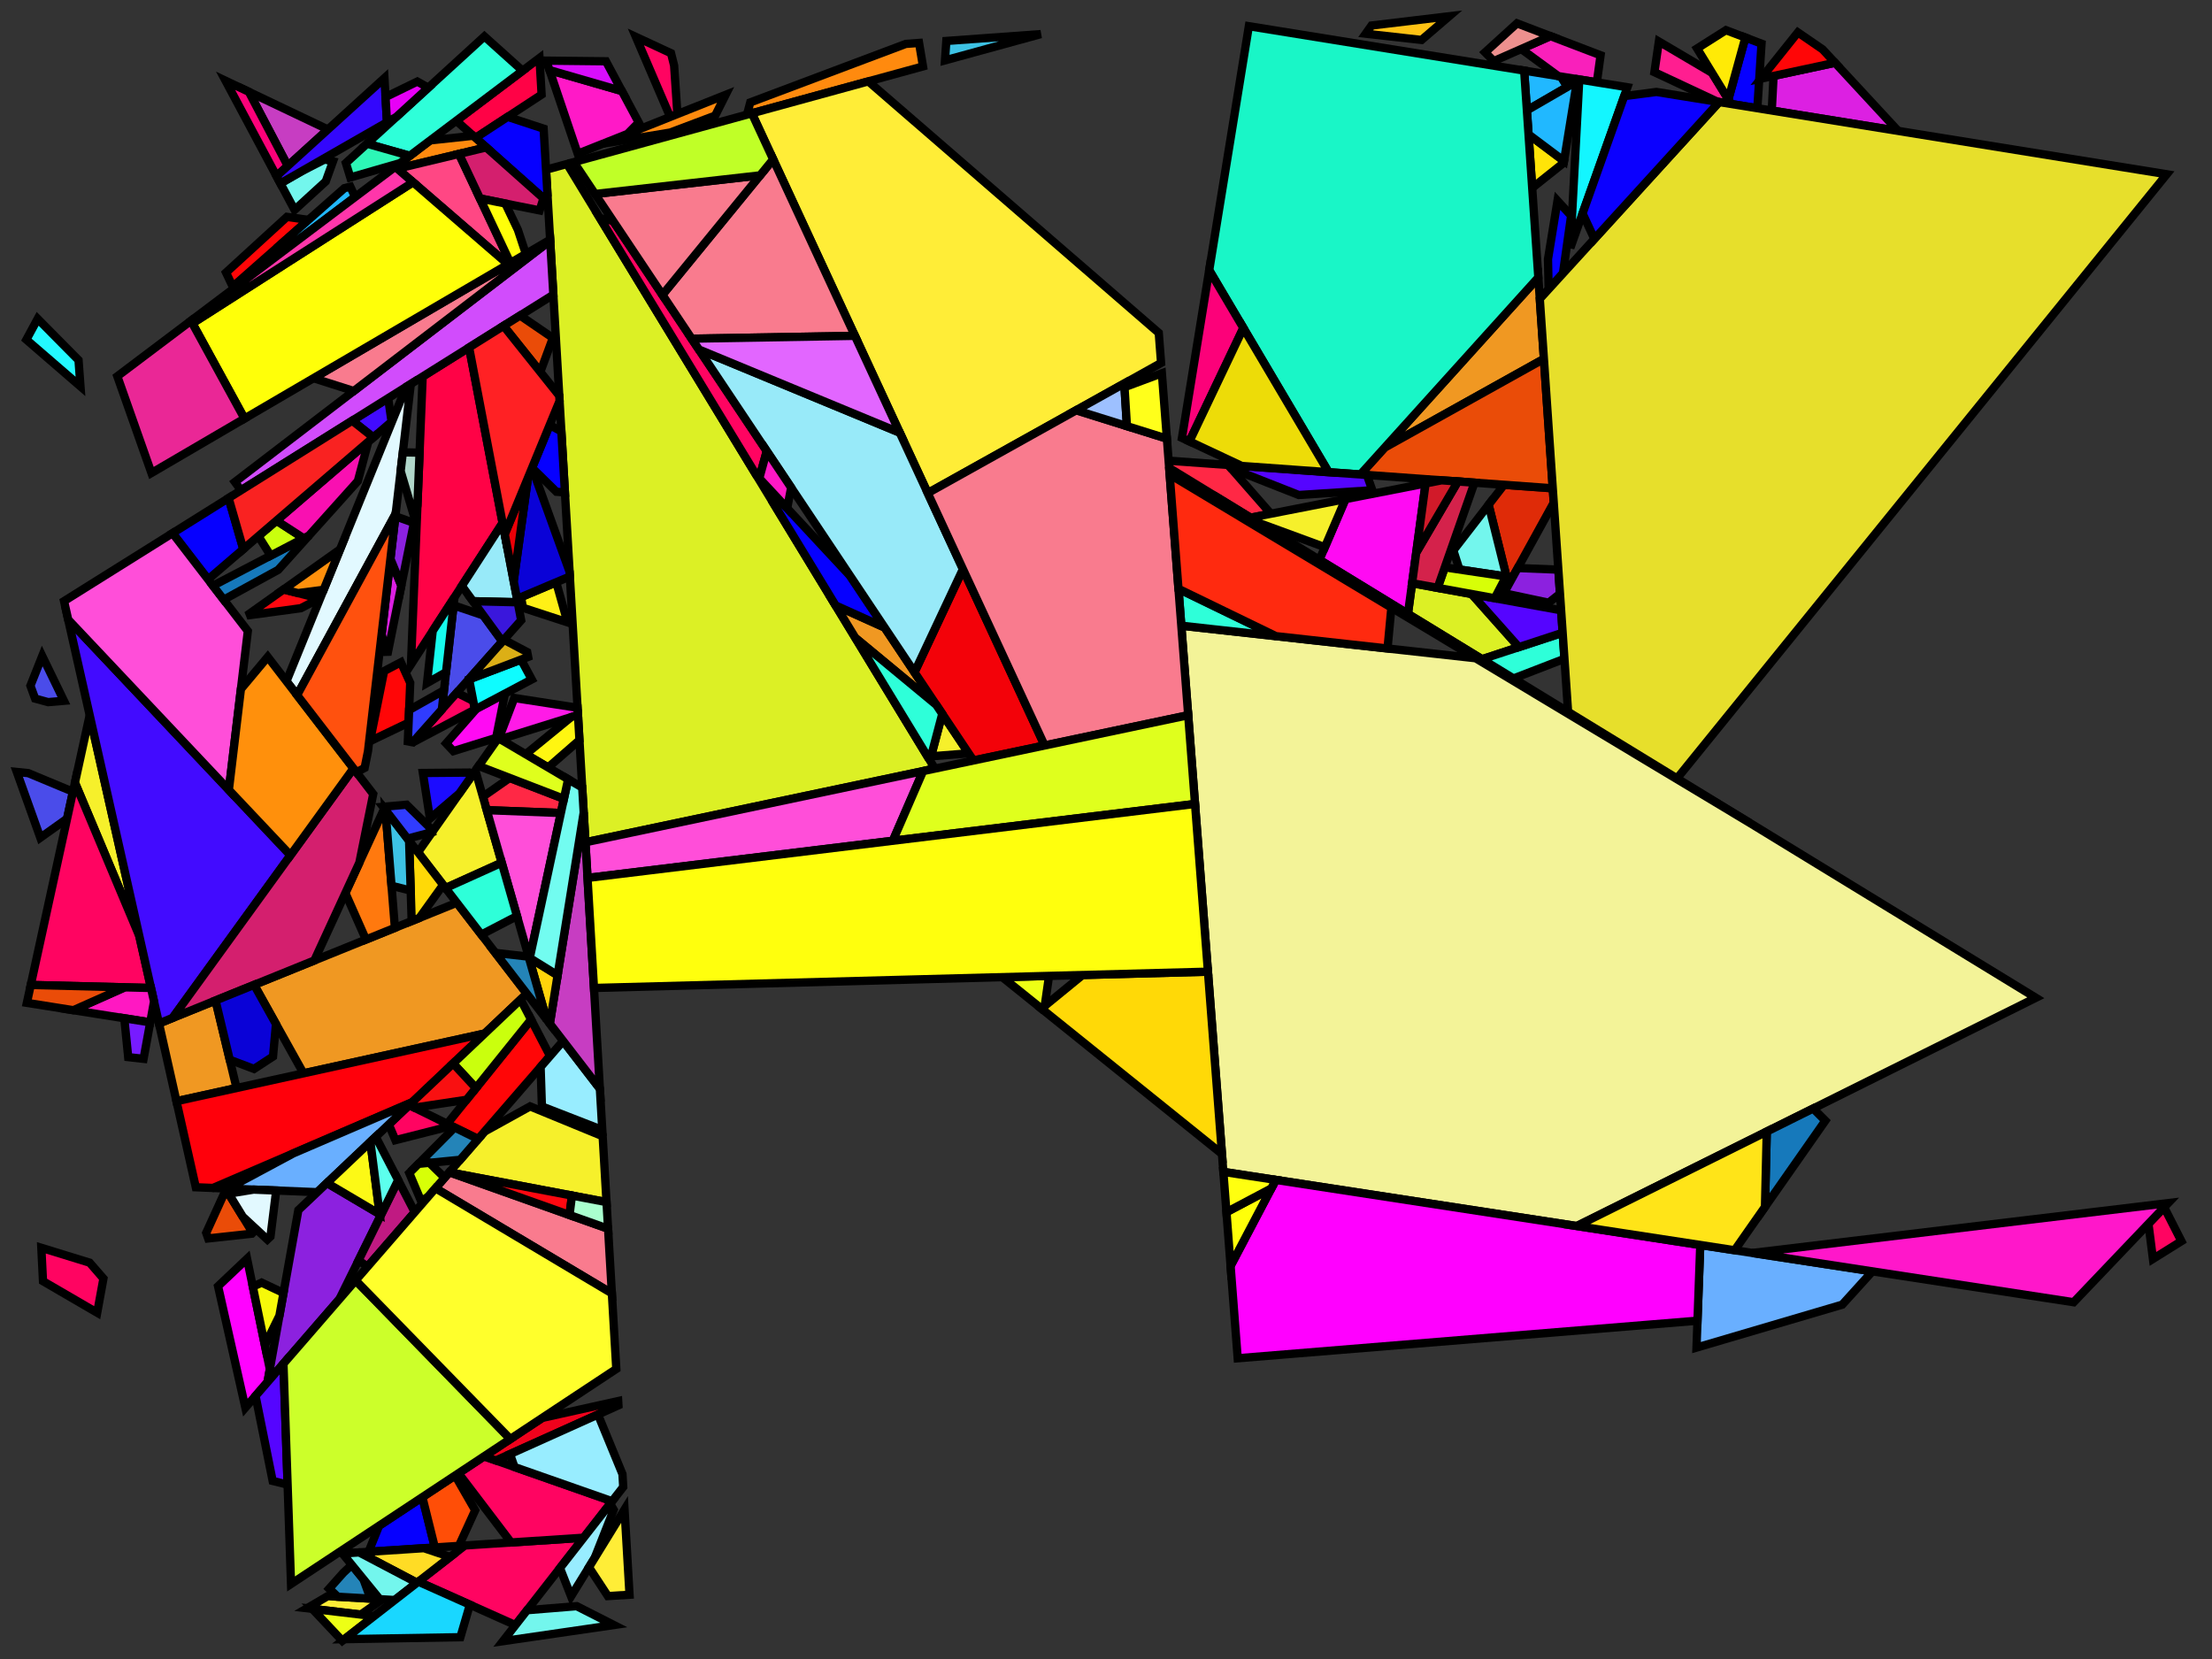 <?xml version="1.0" encoding="iso-8859-1" standalone="no"?>
<!DOCTYPE svg PUBLIC "-//W3C//DTD SVG 1.0//EN" "http://www.w3.org/TR/2001/REC-SVG-20010904/DTD/svg10.dtd">
<svg xmlns="http://www.w3.org/2000/svg" width="800" height="600">
<rect width="100%" height="100%" fill="#333333" stroke="none"/>
<path style="fill:rgb(0, 0, 0);fill-opacity:0.0;fill-rule:evenodd;stroke:rgb(0, 0, 0);stroke-width:0.0;" d="M 0, 600 L 800, 600 L 800, 0 L 0, 0 z "/>
<path style="fill:rgb(220, 240, 37);fill-opacity:1.0;fill-rule:evenodd;stroke:rgb(0, 0, 0);stroke-width:3.0;" d="M 532.246, 214.842 L 549.317, 234.037 L 536.001, 238.414 L 509.198, 222.028 L 510.701, 210.924 z "/>
<path style="fill:rgb(220, 240, 37);fill-opacity:1.0;fill-rule:evenodd;stroke:rgb(0, 0, 0);stroke-width:3.0;" d="M 338.113, 277.979 L 211.73, 304.619 L 197.475, 61.379 L 205.079, 59.295 z "/>
<path style="fill:rgb(255, 40, 69);fill-opacity:1.0;fill-rule:evenodd;stroke:rgb(0, 0, 0);stroke-width:3.0;" d="M 203.949, 288.904 L 202.846, 294.039 L 176.032, 293.003 L 174.638, 288.128 L 184.331, 281.351 z "/>
<path style="fill:rgb(255, 40, 69);fill-opacity:1.0;fill-rule:evenodd;stroke:rgb(0, 0, 0);stroke-width:3.0;" d="M 444.173, 168.166 L 459.61, 185.797 L 452.281, 187.232 L 422.842, 169.234 L 422.641, 166.619 z "/>
<path style="fill:rgb(240, 152, 34);fill-opacity:1.0;fill-rule:evenodd;stroke:rgb(0, 0, 0);stroke-width:3.0;" d="M 85.54, 393.5 L 63.82, 398.272 L 57.493, 370.13 L 77.952, 361.841 z "/>
<path style="fill:rgb(240, 152, 34);fill-opacity:1.0;fill-rule:evenodd;stroke:rgb(0, 0, 0);stroke-width:3.0;" d="M 319.939, 226.962 L 338.619, 254.932 L 309.354, 230.704 L 302.218, 218.975 z "/>
<path style="fill:rgb(240, 152, 34);fill-opacity:1.0;fill-rule:evenodd;stroke:rgb(0, 0, 0);stroke-width:3.0;" d="M 558.375, 129.792 L 500.764, 161.904 L 556.359, 100.349 z "/>
<path style="fill:rgb(240, 152, 34);fill-opacity:1.0;fill-rule:evenodd;stroke:rgb(0, 0, 0);stroke-width:3.0;" d="M 190.514, 359.373 L 175.314, 373.776 L 109.756, 388.18 L 91.912, 356.185 L 165.217, 326.487 z "/>
<path style="fill:rgb(255, 10, 243);fill-opacity:1.0;fill-rule:evenodd;stroke:rgb(0, 0, 0);stroke-width:3.0;" d="M 182.417, 251.885 L 179.431, 266.847 L 163.98, 271.654 L 161.352, 268.857 L 172.318, 256.314 L 181.077, 251.678 z "/>
<path style="fill:rgb(255, 10, 243);fill-opacity:1.0;fill-rule:evenodd;stroke:rgb(0, 0, 0);stroke-width:3.0;" d="M 509.198, 222.028 L 477.199, 202.465 L 486.609, 180.514 L 515.586, 174.844 z "/>
<path style="fill:rgb(255, 26, 231);fill-opacity:1.0;fill-rule:evenodd;stroke:rgb(0, 0, 0);stroke-width:3.0;" d="M 208.88, 255.973 L 209.032, 258.58 L 180.239, 267.579 L 186.008, 252.439 z "/>
<path style="fill:rgb(74, 76, 234);fill-opacity:1.0;fill-rule:evenodd;stroke:rgb(0, 0, 0);stroke-width:3.0;" d="M 174.814, 222.575 L 181.682, 231.989 L 159.8, 256.613 L 164.035, 218.932 z "/>
<path style="fill:rgb(74, 76, 234);fill-opacity:1.0;fill-rule:evenodd;stroke:rgb(0, 0, 0);stroke-width:3.0;" d="M 23.119, 253.45 L 17.402, 253.938 L 12.698, 252.65 L 11.006, 248.004 L 15.275, 237.257 z "/>
<path style="fill:rgb(74, 76, 234);fill-opacity:1.0;fill-rule:evenodd;stroke:rgb(0, 0, 0);stroke-width:3.0;" d="M 10.232, 279.614 L 26.39, 286.34 L 24.264, 296.074 L 14.587, 302.962 L 6.078, 279.188 z "/>
<path style="fill:rgb(74, 76, 234);fill-opacity:1.0;fill-rule:evenodd;stroke:rgb(0, 0, 0);stroke-width:3.0;" d="M 439.305, 179.299 L 632.907, 297.658 L 431.807, 176.875 z "/>
<path style="fill:rgb(255, 2, 70);fill-opacity:1.0;fill-rule:evenodd;stroke:rgb(0, 0, 0);stroke-width:3.0;" d="M 195.883, 34.202 L 171.979, 49.87 L 165.01, 43.671 L 195.108, 20.98 z "/>
<path style="fill:rgb(255, 2, 70);fill-opacity:1.0;fill-rule:evenodd;stroke:rgb(0, 0, 0);stroke-width:3.0;" d="M 181.771, 189.144 L 148.629, 240.328 L 152.862, 136.183 L 169.662, 125.662 z "/>
<path style="fill:rgb(255, 246, 17);fill-opacity:1.0;fill-rule:evenodd;stroke:rgb(0, 0, 0);stroke-width:3.0;" d="M 209.566, 267.684 L 198.24, 277.557 L 190.126, 272.776 L 206.554, 259.354 L 209.032, 258.58 z "/>
<path style="fill:rgb(255, 2, 255);fill-opacity:1.0;fill-rule:evenodd;stroke:rgb(0, 0, 0);stroke-width:3.0;" d="M 97.587, 495.187 L 96.752, 499.842 L 88.735, 509.094 L 78.862, 465.177 L 89.353, 455.235 z "/>
<path style="fill:rgb(246, 240, 43);fill-opacity:1.0;fill-rule:evenodd;stroke:rgb(0, 0, 0);stroke-width:3.0;" d="M 217.96, 410.925 L 219.357, 434.759 L 162.484, 423.99 L 175.261, 409.246 L 191.714, 400.141 z "/>
<path style="fill:rgb(246, 240, 43);fill-opacity:1.0;fill-rule:evenodd;stroke:rgb(0, 0, 0);stroke-width:3.0;" d="M 181.464, 312.005 L 161.137, 321.184 L 151.181, 308.24 L 171.941, 278.694 z "/>
<path style="fill:rgb(246, 240, 43);fill-opacity:1.0;fill-rule:evenodd;stroke:rgb(0, 0, 0);stroke-width:3.0;" d="M 50.395, 338.556 L 27.106, 283.06 L 32.434, 258.663 z "/>
<path style="fill:rgb(246, 240, 43);fill-opacity:1.0;fill-rule:evenodd;stroke:rgb(0, 0, 0);stroke-width:3.0;" d="M 350.325, 272.46 L 336.729, 273.535 L 340.785, 258.175 z "/>
<path style="fill:rgb(246, 240, 43);fill-opacity:1.0;fill-rule:evenodd;stroke:rgb(0, 0, 0);stroke-width:3.0;" d="M 479.154, 197.903 L 455.543, 189.226 L 452.281, 187.232 L 486.609, 180.514 z "/>
<path style="fill:rgb(255, 0, 11);fill-opacity:1.0;fill-rule:evenodd;stroke:rgb(0, 0, 0);stroke-width:3.0;" d="M 149.085, 398.632 L 77.019, 429.639 L 70.815, 429.387 L 63.82, 398.272 L 175.314, 373.776 z "/>
<path style="fill:rgb(255, 4, 97);fill-opacity:1.0;fill-rule:evenodd;stroke:rgb(0, 0, 0);stroke-width:3.0;" d="M 186.426, 587.74 L 151.306, 572.035 L 168.134, 558.945 L 211.082, 556.133 z "/>
<path style="fill:rgb(255, 4, 97);fill-opacity:1.0;fill-rule:evenodd;stroke:rgb(0, 0, 0);stroke-width:3.0;" d="M 221.371, 542.943 L 211.082, 556.133 L 184.844, 557.851 L 165.82, 532.824 L 175.075, 526.706 z "/>
<path style="fill:rgb(255, 4, 97);fill-opacity:1.0;fill-rule:evenodd;stroke:rgb(0, 0, 0);stroke-width:3.0;" d="M 32.427, 456.666 L 37.41, 462.397 L 35.151, 474.762 L 15.551, 463.358 L 14.946, 451.284 z "/>
<path style="fill:rgb(255, 4, 97);fill-opacity:1.0;fill-rule:evenodd;stroke:rgb(0, 0, 0);stroke-width:3.0;" d="M 788.935, 448.884 L 778.641, 455.307 L 777.021, 442.586 L 782.698, 436.631 z "/>
<path style="fill:rgb(255, 4, 97);fill-opacity:1.0;fill-rule:evenodd;stroke:rgb(0, 0, 0);stroke-width:3.0;" d="M 171.16, 253.509 L 171.756, 256.611 L 149.183, 268.559 L 165.216, 250.518 z "/>
<path style="fill:rgb(255, 4, 97);fill-opacity:1.0;fill-rule:evenodd;stroke:rgb(0, 0, 0);stroke-width:3.0;" d="M 221.728, 79.909 L 277.31, 163.134 L 274.605, 172.984 L 273.552, 171.852 L 217.015, 78.915 z "/>
<path style="fill:rgb(255, 4, 97);fill-opacity:1.0;fill-rule:evenodd;stroke:rgb(0, 0, 0);stroke-width:3.0;" d="M 50.395, 338.556 L 54.613, 357.32 L 11.128, 356.229 L 27.106, 283.06 z "/>
<path style="fill:rgb(255, 4, 97);fill-opacity:1.0;fill-rule:evenodd;stroke:rgb(0, 0, 0);stroke-width:3.0;" d="M 242.686, 19.247 L 243.804, 23.682 L 244.993, 41.247 L 242.383, 42.286 L 229.971, 13.344 z "/>
<path style="fill:rgb(255, 4, 97);fill-opacity:1.0;fill-rule:evenodd;stroke:rgb(0, 0, 0);stroke-width:3.0;" d="M 163.296, 407.212 L 143.003, 412.351 L 140.606, 406.667 L 147.984, 399.675 z "/>
<path style="fill:rgb(243, 243, 152);fill-opacity:1.0;fill-rule:evenodd;stroke:rgb(0, 0, 0);stroke-width:3.0;" d="M 533.681, 238.062 L 632.907, 297.658 L 736.288, 360.86 L 570.272, 443.42 L 442.441, 423.825 L 427.234, 226.288 z "/>
<path style="fill:rgb(240, 2, 28);fill-opacity:1.0;fill-rule:evenodd;stroke:rgb(0, 0, 0);stroke-width:3.0;" d="M 223.664, 508.254 L 179.335, 528.2 L 175.075, 526.706 L 196.096, 512.811 L 223.574, 506.707 z "/>
<path style="fill:rgb(105, 175, 255);fill-opacity:1.0;fill-rule:evenodd;stroke:rgb(0, 0, 0);stroke-width:3.0;" d="M 114.748, 431.17 L 82.378, 429.857 L 106.083, 417.134 L 149.085, 398.632 z "/>
<path style="fill:rgb(105, 175, 255);fill-opacity:1.0;fill-rule:evenodd;stroke:rgb(0, 0, 0);stroke-width:3.0;" d="M 677.173, 459.807 L 666.264, 471.851 L 613.564, 487.376 L 614.92, 450.265 z "/>
<path style="fill:rgb(6, 0, 255);fill-opacity:1.0;fill-rule:evenodd;stroke:rgb(0, 0, 0);stroke-width:3.0;" d="M 568.226, 77.998 L 565.255, 98.897 L 560.084, 104.57 L 559.855, 93.717 L 563.293, 72.63 z "/>
<path style="fill:rgb(6, 0, 255);fill-opacity:1.0;fill-rule:evenodd;stroke:rgb(0, 0, 0);stroke-width:3.0;" d="M 307.484, 208.313 L 319.939, 226.962 L 302.218, 218.975 L 279.291, 181.287 L 278.413, 177.076 z "/>
<path style="fill:rgb(6, 0, 255);fill-opacity:1.0;fill-rule:evenodd;stroke:rgb(0, 0, 0);stroke-width:3.0;" d="M 637.079, 15.796 L 635.562, 39.138 L 626.085, 37.609 L 625.083, 35.974 L 631.233, 13.577 z "/>
<path style="fill:rgb(6, 0, 255);fill-opacity:1.0;fill-rule:evenodd;stroke:rgb(0, 0, 0);stroke-width:3.0;" d="M 157.271, 559.656 L 133.301, 561.226 L 137.11, 551.801 L 152.751, 541.463 z "/>
<path style="fill:rgb(6, 0, 255);fill-opacity:1.0;fill-rule:evenodd;stroke:rgb(0, 0, 0);stroke-width:3.0;" d="M 196.606, 46.536 L 198.015, 70.585 L 197.211, 72.311 L 171.979, 49.87 L 183.592, 42.258 z "/>
<path style="fill:rgb(6, 0, 255);fill-opacity:1.0;fill-rule:evenodd;stroke:rgb(0, 0, 0);stroke-width:3.0;" d="M 87.991, 198.602 L 75.257, 209.542 L 62.401, 192.829 L 82.675, 180.133 z "/>
<path style="fill:rgb(6, 0, 255);fill-opacity:1.0;fill-rule:evenodd;stroke:rgb(0, 0, 0);stroke-width:3.0;" d="M 203.023, 156.035 L 204.315, 178.081 L 201.231, 177.85 L 192.42, 169.214 L 198.81, 153.697 z "/>
<path style="fill:rgb(66, 11, 255);fill-opacity:1.0;fill-rule:evenodd;stroke:rgb(0, 0, 0);stroke-width:3.0;" d="M 141.617, 152.527 L 135.021, 158.195 L 127.383, 152.137 L 140.386, 143.995 z "/>
<path style="fill:rgb(66, 11, 255);fill-opacity:1.0;fill-rule:evenodd;stroke:rgb(0, 0, 0);stroke-width:3.0;" d="M 105.06, 309.31 L 62.438, 368.126 L 57.493, 370.13 L 24.663, 224.098 z "/>
<path style="fill:rgb(255, 228, 8);fill-opacity:1.0;fill-rule:evenodd;stroke:rgb(0, 0, 0);stroke-width:3.0;" d="M 565.641, 58.231 L 565.534, 58.883 L 554.141, 67.964 L 552.816, 48.615 z "/>
<path style="fill:rgb(220, 32, 226);fill-opacity:1.0;fill-rule:evenodd;stroke:rgb(0, 0, 0);stroke-width:3.0;" d="M 145.144, 211.778 L 140.092, 236.88 L 138.024, 229.36 L 141.203, 202.102 z "/>
<path style="fill:rgb(220, 32, 226);fill-opacity:1.0;fill-rule:evenodd;stroke:rgb(0, 0, 0);stroke-width:3.0;" d="M 686.478, 47.352 L 640.786, 39.981 L 641.437, 27.458 L 663.661, 22.698 z "/>
<path style="fill:rgb(255, 194, 20);fill-opacity:1.0;fill-rule:evenodd;stroke:rgb(0, 0, 0);stroke-width:3.0;" d="M 514.114, 14.453 L 493.923, 12.19 L 496.016, 9.233 L 524.108, 5.876 z "/>
<path style="fill:rgb(255, 6, 7);fill-opacity:1.0;fill-rule:evenodd;stroke:rgb(0, 0, 0);stroke-width:3.0;" d="M 111.539, 79.538 L 84.183, 103.688 L 81.751, 98.571 L 103.789, 78.429 z "/>
<path style="fill:rgb(255, 6, 7);fill-opacity:1.0;fill-rule:evenodd;stroke:rgb(0, 0, 0);stroke-width:3.0;" d="M 148.359, 246.967 L 147.775, 261.356 L 133.818, 268.057 L 138.921, 242.701 L 144.981, 239.52 z "/>
<path style="fill:rgb(255, 6, 7);fill-opacity:1.0;fill-rule:evenodd;stroke:rgb(0, 0, 0);stroke-width:3.0;" d="M 198.933, 381.929 L 172.919, 411.949 L 161.733, 406.443 L 192.075, 368.745 z "/>
<path style="fill:rgb(255, 6, 7);fill-opacity:1.0;fill-rule:evenodd;stroke:rgb(0, 0, 0);stroke-width:3.0;" d="M 659.197, 17.875 L 663.661, 22.698 L 636.849, 28.441 L 650.224, 11.713 z "/>
<path style="fill:rgb(255, 78, 217);fill-opacity:1.0;fill-rule:evenodd;stroke:rgb(0, 0, 0);stroke-width:3.0;" d="M 89.632, 228.229 L 82.773, 285.688 L 24.663, 224.098 L 23.157, 217.403 L 62.401, 192.829 z "/>
<path style="fill:rgb(255, 78, 217);fill-opacity:1.0;fill-rule:evenodd;stroke:rgb(0, 0, 0);stroke-width:3.0;" d="M 322.912, 304.067 L 212.486, 317.517 L 211.73, 304.619 L 333.847, 278.879 z "/>
<path style="fill:rgb(255, 78, 217);fill-opacity:1.0;fill-rule:evenodd;stroke:rgb(0, 0, 0);stroke-width:3.0;" d="M 202.846, 294.039 L 191.473, 347.013 L 176.032, 293.003 z "/>
<path style="fill:rgb(255, 138, 14);fill-opacity:1.0;fill-rule:evenodd;stroke:rgb(0, 0, 0);stroke-width:3.0;" d="M 258.656, 41.813 L 242.389, 47.933 L 218.072, 51.967 L 262.422, 34.307 z "/>
<path style="fill:rgb(255, 138, 14);fill-opacity:1.0;fill-rule:evenodd;stroke:rgb(0, 0, 0);stroke-width:3.0;" d="M 175.846, 53.309 L 143.698, 61.002 L 142.917, 60.327 L 155.589, 50.774 L 171.107, 49.094 z "/>
<path style="fill:rgb(255, 138, 14);fill-opacity:1.0;fill-rule:evenodd;stroke:rgb(0, 0, 0);stroke-width:3.0;" d="M 333.813, 24.012 L 270.165, 41.456 L 271.341, 37.041 L 327.6, 15.877 L 332.391, 15.53 z "/>
<path style="fill:rgb(152, 237, 255);fill-opacity:1.0;fill-rule:evenodd;stroke:rgb(0, 0, 0);stroke-width:3.0;" d="M 216.953, 393.744 L 217.827, 408.655 L 195.989, 400.157 L 195.521, 385.867 L 203.665, 376.469 z "/>
<path style="fill:rgb(152, 237, 255);fill-opacity:1.0;fill-rule:evenodd;stroke:rgb(0, 0, 0);stroke-width:3.0;" d="M 225.122, 533.128 L 225.395, 537.785 L 221.371, 542.943 L 186.066, 530.561 L 184.455, 525.896 L 216.262, 511.584 z "/>
<path style="fill:rgb(152, 237, 255);fill-opacity:1.0;fill-rule:evenodd;stroke:rgb(0, 0, 0);stroke-width:3.0;" d="M 221.953, 546.025 L 215.082, 563.441 L 206.533, 577.329 L 202.524, 567.103 L 220.687, 543.82 z "/>
<path style="fill:rgb(199, 61, 194);fill-opacity:1.0;fill-rule:evenodd;stroke:rgb(0, 0, 0);stroke-width:3.0;" d="M 118.586, 46.821 L 104.076, 60.008 L 90.007, 33.219 z "/>
<path style="fill:rgb(199, 61, 194);fill-opacity:1.0;fill-rule:evenodd;stroke:rgb(0, 0, 0);stroke-width:3.0;" d="M 216.953, 393.744 L 198.855, 370.216 L 211.1, 293.865 z "/>
<path style="fill:rgb(243, 2, 9);fill-opacity:1.0;fill-rule:evenodd;stroke:rgb(0, 0, 0);stroke-width:3.0;" d="M 377.801, 269.614 L 352.05, 275.042 L 330.743, 243.14 L 348.264, 205.834 z "/>
<path style="fill:rgb(209, 76, 252);fill-opacity:1.0;fill-rule:evenodd;stroke:rgb(0, 0, 0);stroke-width:3.0;" d="M 200.125, 106.587 L 87.167, 177.32 L 84.961, 174.314 L 198.979, 87.038 z "/>
<path style="fill:rgb(255, 71, 132);fill-opacity:1.0;fill-rule:evenodd;stroke:rgb(0, 0, 0);stroke-width:3.0;" d="M 184.586, 95.108 L 183.733, 95.607 L 143.698, 61.002 L 165.996, 55.666 z "/>
<path style="fill:rgb(255, 23, 202);fill-opacity:1.0;fill-rule:evenodd;stroke:rgb(0, 0, 0);stroke-width:3.0;" d="M 749.963, 470.965 L 633.766, 453.153 L 784.139, 435.119 z "/>
<path style="fill:rgb(46, 255, 217);fill-opacity:1.0;fill-rule:evenodd;stroke:rgb(0, 0, 0);stroke-width:3.0;" d="M 186.984, 331.313 L 174.083, 338.013 L 161.137, 321.184 L 181.464, 312.005 z "/>
<path style="fill:rgb(46, 255, 217);fill-opacity:1.0;fill-rule:evenodd;stroke:rgb(0, 0, 0);stroke-width:3.0;" d="M 189.002, 25.583 L 148.193, 56.35 L 132.738, 51.97 L 175.193, 13.168 z "/>
<path style="fill:rgb(46, 255, 217);fill-opacity:1.0;fill-rule:evenodd;stroke:rgb(0, 0, 0);stroke-width:3.0;" d="M 461.46, 230.073 L 427.234, 226.288 L 426.209, 212.969 z "/>
<path style="fill:rgb(46, 255, 217);fill-opacity:1.0;fill-rule:evenodd;stroke:rgb(0, 0, 0);stroke-width:3.0;" d="M 338.619, 254.932 L 340.785, 258.175 L 336.729, 273.535 L 335.47, 273.634 L 309.354, 230.704 z "/>
<path style="fill:rgb(46, 255, 217);fill-opacity:1.0;fill-rule:evenodd;stroke:rgb(0, 0, 0);stroke-width:3.0;" d="M 565.804, 238.257 L 547.384, 245.373 L 536.001, 238.414 L 565.158, 228.829 z "/>
<path style="fill:rgb(223, 43, 8);fill-opacity:1.0;fill-rule:evenodd;stroke:rgb(0, 0, 0);stroke-width:3.0;" d="M 561.581, 176.601 L 561.937, 181.795 L 545.574, 211.495 L 538.378, 182.542 L 543.945, 175.334 z "/>
<path style="fill:rgb(255, 237, 55);fill-opacity:1.0;fill-rule:evenodd;stroke:rgb(0, 0, 0);stroke-width:3.0;" d="M 138.317, 578.418 L 130.492, 583.931 L 111.046, 581.645 L 118.491, 577.271 z "/>
<path style="fill:rgb(255, 237, 55);fill-opacity:1.0;fill-rule:evenodd;stroke:rgb(0, 0, 0);stroke-width:3.0;" d="M 419.082, 120.391 L 419.919, 131.266 L 335.527, 178.332 L 271.915, 40.977 L 314.044, 29.43 z "/>
<path style="fill:rgb(255, 237, 55);fill-opacity:1.0;fill-rule:evenodd;stroke:rgb(0, 0, 0);stroke-width:3.0;" d="M 227.679, 576.759 L 219.839, 577.245 L 213.003, 566.819 L 225.871, 545.915 z "/>
<path style="fill:rgb(255, 212, 11);fill-opacity:1.0;fill-rule:evenodd;stroke:rgb(0, 0, 0);stroke-width:3.0;" d="M 201.662, 352.713 L 198.855, 370.216 L 197.664, 368.668 L 191.473, 347.013 L 191.589, 346.475 z "/>
<path style="fill:rgb(114, 252, 240);fill-opacity:1.0;fill-rule:evenodd;stroke:rgb(0, 0, 0);stroke-width:3.0;" d="M 210.57, 284.823 L 211.1, 293.865 L 201.662, 352.713 L 191.589, 346.475 L 205.47, 281.818 z "/>
<path style="fill:rgb(255, 220, 37);fill-opacity:1.0;fill-rule:evenodd;stroke:rgb(0, 0, 0);stroke-width:3.0;" d="M 162.807, 563.089 L 150.801, 572.428 L 129.912, 561.448 L 153.305, 559.916 z "/>
<path style="fill:rgb(22, 121, 187);fill-opacity:1.0;fill-rule:evenodd;stroke:rgb(0, 0, 0);stroke-width:3.0;" d="M 660.157, 405.307 L 638.33, 436.493 L 638.972, 409.255 L 655.754, 400.909 z "/>
<path style="fill:rgb(22, 121, 187);fill-opacity:1.0;fill-rule:evenodd;stroke:rgb(0, 0, 0);stroke-width:3.0;" d="M 100.609, 206.099 L 80.912, 216.893 L 77.023, 211.838 L 111.734, 193.698 z "/>
<path style="fill:rgb(255, 121, 14);fill-opacity:1.0;fill-rule:evenodd;stroke:rgb(0, 0, 0);stroke-width:3.0;" d="M 139.407, 292.935 L 142.817, 335.562 L 132.356, 339.8 L 124.911, 322.976 L 138.992, 292.395 z "/>
<path style="fill:rgb(33, 184, 255);fill-opacity:1.0;fill-rule:evenodd;stroke:rgb(0, 0, 0);stroke-width:3.0;" d="M 564.473, 27.67 L 566.657, 31.18 L 566.678, 31.53 L 552.22, 39.917 L 551.235, 25.534 z "/>
<path style="fill:rgb(33, 184, 255);fill-opacity:1.0;fill-rule:evenodd;stroke:rgb(0, 0, 0);stroke-width:3.0;" d="M 128.437, 71.244 L 103.889, 89.752 L 101.432, 88.461 L 124.556, 68.048 L 126.697, 67.512 z "/>
<path style="fill:rgb(33, 184, 255);fill-opacity:1.0;fill-rule:evenodd;stroke:rgb(0, 0, 0);stroke-width:3.0;" d="M 565.641, 58.231 L 552.816, 48.615 L 552.22, 39.917 L 570.34, 29.406 z "/>
<path style="fill:rgb(152, 234, 249);fill-opacity:1.0;fill-rule:evenodd;stroke:rgb(0, 0, 0);stroke-width:3.0;" d="M 187.242, 217.828 L 171.065, 217.436 L 167.031, 211.908 L 181.771, 189.144 z "/>
<path style="fill:rgb(152, 234, 249);fill-opacity:1.0;fill-rule:evenodd;stroke:rgb(0, 0, 0);stroke-width:3.0;" d="M 325.402, 156.47 L 348.264, 205.834 L 330.743, 243.14 L 252.785, 126.411 z "/>
<path style="fill:rgb(28, 12, 255);fill-opacity:1.0;fill-rule:evenodd;stroke:rgb(0, 0, 0);stroke-width:3.0;" d="M 170.962, 280.087 L 166.108, 286.995 L 155.496, 296.053 L 152.944, 279.562 L 169.791, 279.417 z "/>
<path style="fill:rgb(14, 252, 255);fill-opacity:1.0;fill-rule:evenodd;stroke:rgb(0, 0, 0);stroke-width:3.0;" d="M 192.316, 245.729 L 171.756, 256.611 L 169.659, 245.688 L 188.452, 238.557 z "/>
<path style="fill:rgb(249, 123, 142);fill-opacity:1.0;fill-rule:evenodd;stroke:rgb(0, 0, 0);stroke-width:3.0;" d="M 309.189, 121.462 L 250.165, 122.488 L 239.579, 106.638 L 279.627, 57.629 z "/>
<path style="fill:rgb(249, 123, 142);fill-opacity:1.0;fill-rule:evenodd;stroke:rgb(0, 0, 0);stroke-width:3.0;" d="M 198.979, 87.038 L 127.944, 141.412 L 113.377, 136.775 L 198.959, 86.698 z "/>
<path style="fill:rgb(249, 123, 142);fill-opacity:1.0;fill-rule:evenodd;stroke:rgb(0, 0, 0);stroke-width:3.0;" d="M 162.687, 424.029 L 219.921, 444.383 L 221.291, 467.766 L 157.499, 429.742 L 162.484, 423.99 z "/>
<path style="fill:rgb(249, 123, 142);fill-opacity:1.0;fill-rule:evenodd;stroke:rgb(0, 0, 0);stroke-width:3.0;" d="M 239.579, 106.638 L 215.216, 70.158 L 274.895, 63.42 z "/>
<path style="fill:rgb(249, 123, 142);fill-opacity:1.0;fill-rule:evenodd;stroke:rgb(0, 0, 0);stroke-width:3.0;" d="M 422.026, 158.638 L 429.727, 258.668 L 377.801, 269.614 L 335.527, 178.332 L 389.244, 148.374 z "/>
<path style="fill:rgb(36, 132, 184);fill-opacity:1.0;fill-rule:evenodd;stroke:rgb(0, 0, 0);stroke-width:3.0;" d="M 191.18, 345.989 L 197.664, 368.668 L 179.177, 344.635 z "/>
<path style="fill:rgb(36, 132, 184);fill-opacity:1.0;fill-rule:evenodd;stroke:rgb(0, 0, 0);stroke-width:3.0;" d="M 131.438, 571.133 L 134.004, 578.169 L 122.153, 577.483 L 119.042, 574.569 L 124.18, 568.809 L 127.217, 565.954 z "/>
<path style="fill:rgb(36, 132, 184);fill-opacity:1.0;fill-rule:evenodd;stroke:rgb(0, 0, 0);stroke-width:3.0;" d="M 172.919, 411.949 L 166.407, 419.464 L 151.335, 420.93 L 164.419, 407.765 z "/>
<path style="fill:rgb(255, 8, 16);fill-opacity:1.0;fill-rule:evenodd;stroke:rgb(0, 0, 0);stroke-width:3.0;" d="M 206.863, 432.393 L 205.973, 439.422 L 162.687, 424.029 z "/>
<path style="fill:rgb(255, 8, 16);fill-opacity:1.0;fill-rule:evenodd;stroke:rgb(0, 0, 0);stroke-width:3.0;" d="M 115.548, 216.473 L 108.805, 219.959 L 89.278, 222.612 L 102.561, 213.183 z "/>
<path style="fill:rgb(255, 24, 194);fill-opacity:1.0;fill-rule:evenodd;stroke:rgb(0, 0, 0);stroke-width:3.0;" d="M 54.613, 357.32 L 55.71, 362.2 L 54.331, 369.753 L 26.534, 365.356 L 45.101, 357.081 z "/>
<path style="fill:rgb(234, 76, 8);fill-opacity:1.0;fill-rule:evenodd;stroke:rgb(0, 0, 0);stroke-width:3.0;" d="M 561.581, 176.601 L 492.004, 171.602 L 500.764, 161.904 L 558.375, 129.792 z "/>
<path style="fill:rgb(234, 76, 8);fill-opacity:1.0;fill-rule:evenodd;stroke:rgb(0, 0, 0);stroke-width:3.0;" d="M 199.957, 122.217 L 195.412, 134.51 L 182.119, 117.862 L 188.099, 114.118 z "/>
<path style="fill:rgb(234, 76, 8);fill-opacity:1.0;fill-rule:evenodd;stroke:rgb(0, 0, 0);stroke-width:3.0;" d="M 91.38, 445.874 L 91.091, 446.177 L 75.293, 447.898 L 74.579, 445.867 L 81.752, 430.15 z "/>
<path style="fill:rgb(234, 76, 8);fill-opacity:1.0;fill-rule:evenodd;stroke:rgb(0, 0, 0);stroke-width:3.0;" d="M 45.101, 357.081 L 26.534, 365.356 L 9.715, 362.696 L 11.128, 356.229 z "/>
<path style="fill:rgb(226, 249, 255);fill-opacity:1.0;fill-rule:evenodd;stroke:rgb(0, 0, 0);stroke-width:3.0;" d="M 143.104, 185.798 L 107.458, 251.402 L 103.604, 246.391 L 146.881, 139.928 L 148.576, 138.867 z "/>
<path style="fill:rgb(226, 249, 255);fill-opacity:1.0;fill-rule:evenodd;stroke:rgb(0, 0, 0);stroke-width:3.0;" d="M 99.89, 430.567 L 97.821, 447.21 L 96.689, 448.283 L 87.8, 440.027 L 82.703, 431.702 L 91.738, 430.236 z "/>
<path style="fill:rgb(255, 217, 7);fill-opacity:1.0;fill-rule:evenodd;stroke:rgb(0, 0, 0);stroke-width:3.0;" d="M 160.259, 320.042 L 151.681, 331.971 L 148.89, 333.102 L 147.951, 304.041 z "/>
<path style="fill:rgb(255, 217, 7);fill-opacity:1.0;fill-rule:evenodd;stroke:rgb(0, 0, 0);stroke-width:3.0;" d="M 441.942, 417.338 L 376.644, 364.789 L 391.524, 352.623 L 436.867, 351.419 z "/>
<path style="fill:rgb(25, 246, 199);fill-opacity:1.0;fill-rule:evenodd;stroke:rgb(0, 0, 0);stroke-width:3.0;" d="M 551.235, 25.534 L 556.359, 100.349 L 492.004, 171.602 L 480.512, 170.777 L 437.328, 97.726 L 451.666, 9.472 z "/>
<path style="fill:rgb(115, 246, 237);fill-opacity:1.0;fill-rule:evenodd;stroke:rgb(0, 0, 0);stroke-width:3.0;" d="M 150.801, 572.428 L 142.768, 578.676 L 137.328, 578.361 L 123.867, 561.844 L 129.912, 561.448 z "/>
<path style="fill:rgb(115, 246, 237);fill-opacity:1.0;fill-rule:evenodd;stroke:rgb(0, 0, 0);stroke-width:3.0;" d="M 120.433, 58.355 L 117.814, 65.611 L 106.534, 75.92 L 101.411, 66.33 L 109.306, 61.803 L 117.429, 57.671 z "/>
<path style="fill:rgb(115, 246, 237);fill-opacity:1.0;fill-rule:evenodd;stroke:rgb(0, 0, 0);stroke-width:3.0;" d="M 221.996, 587.714 L 181.89, 593.554 L 190.63, 582.351 L 208.582, 580.891 z "/>
<path style="fill:rgb(115, 246, 237);fill-opacity:1.0;fill-rule:evenodd;stroke:rgb(0, 0, 0);stroke-width:3.0;" d="M 544.832, 208.512 L 527.832, 205.978 L 525.617, 199.064 L 538.378, 182.542 z "/>
<path style="fill:rgb(223, 255, 29);fill-opacity:1.0;fill-rule:evenodd;stroke:rgb(0, 0, 0);stroke-width:3.0;" d="M 432.197, 290.756 L 322.912, 304.067 L 333.847, 278.879 L 429.727, 258.668 z "/>
<path style="fill:rgb(223, 255, 29);fill-opacity:1.0;fill-rule:evenodd;stroke:rgb(0, 0, 0);stroke-width:3.0;" d="M 205.47, 281.818 L 203.949, 288.904 L 173.109, 277.031 L 179.613, 267.774 L 180.937, 267.361 z "/>
<path style="fill:rgb(255, 0, 255);fill-opacity:1.0;fill-rule:evenodd;stroke:rgb(0, 0, 0);stroke-width:3.0;" d="M 614.92, 450.265 L 613.919, 477.645 L 447.631, 491.231 L 445.058, 457.811 L 461.404, 426.732 z "/>
<path style="fill:rgb(35, 249, 255);fill-opacity:1.0;fill-rule:evenodd;stroke:rgb(0, 0, 0);stroke-width:3.0;" d="M 28.397, 130.237 L 29.105, 139.758 L 9.535, 122.842 L 13.619, 115.3 z "/>
<path style="fill:rgb(252, 1, 121);fill-opacity:1.0;fill-rule:evenodd;stroke:rgb(0, 0, 0);stroke-width:3.0;" d="M 449.679, 118.619 L 430.17, 159.634 L 427.475, 158.368 L 437.328, 97.726 z "/>
<path style="fill:rgb(252, 1, 121);fill-opacity:1.0;fill-rule:evenodd;stroke:rgb(0, 0, 0);stroke-width:3.0;" d="M 90.007, 33.219 L 104.076, 60.008 L 100.008, 63.704 L 81.58, 29.209 z "/>
<path style="fill:rgb(61, 194, 228);fill-opacity:1.0;fill-rule:evenodd;stroke:rgb(0, 0, 0);stroke-width:3.0;" d="M 147.951, 304.041 L 148.534, 322.102 L 141.599, 320.34 L 139.407, 292.935 z "/>
<path style="fill:rgb(61, 194, 228);fill-opacity:1.0;fill-rule:evenodd;stroke:rgb(0, 0, 0);stroke-width:3.0;" d="M 341.77, 21.831 L 342.254, 14.813 L 376.427, 12.333 z "/>
<path style="fill:rgb(119, 27, 255);fill-opacity:1.0;fill-rule:evenodd;stroke:rgb(0, 0, 0);stroke-width:3.0;" d="M 54.331, 369.753 L 51.922, 382.94 L 46.368, 382.329 L 44.946, 368.269 z "/>
<path style="fill:rgb(237, 255, 21);fill-opacity:1.0;fill-rule:evenodd;stroke:rgb(0, 0, 0);stroke-width:3.0;" d="M 377.837, 363.813 L 376.644, 364.789 L 362.483, 353.393 L 379.399, 352.944 z "/>
<path style="fill:rgb(237, 255, 21);fill-opacity:1.0;fill-rule:evenodd;stroke:rgb(0, 0, 0);stroke-width:3.0;" d="M 135.288, 584.495 L 123.818, 593.416 L 112.951, 581.869 z "/>
<path style="fill:rgb(255, 30, 144);fill-opacity:1.0;fill-rule:evenodd;stroke:rgb(0, 0, 0);stroke-width:3.0;" d="M 619.196, 26.364 L 626.085, 37.609 L 621.234, 36.827 L 598.337, 26.1 L 599.955, 15.021 z "/>
<path style="fill:rgb(255, 255, 13);fill-opacity:1.0;fill-rule:evenodd;stroke:rgb(0, 0, 0);stroke-width:3.0;" d="M 436.867, 351.419 L 214.818, 357.311 L 212.486, 317.517 L 432.197, 290.756 z "/>
<path style="fill:rgb(255, 240, 22);fill-opacity:1.0;fill-rule:evenodd;stroke:rgb(0, 0, 0);stroke-width:3.0;" d="M 205.24, 225.07 L 189.155, 219.816 L 188.423, 215.963 L 201.169, 210.58 z "/>
<path style="fill:rgb(212, 31, 110);fill-opacity:1.0;fill-rule:evenodd;stroke:rgb(0, 0, 0);stroke-width:3.0;" d="M 134.98, 287.18 L 129.972, 311.984 L 113.681, 347.366 L 62.438, 368.126 L 127.832, 277.887 z "/>
<path style="fill:rgb(212, 31, 110);fill-opacity:1.0;fill-rule:evenodd;stroke:rgb(0, 0, 0);stroke-width:3.0;" d="M 196.556, 71.729 L 195.167, 76.106 L 173.587, 71.772 L 165.996, 55.666 L 175.846, 53.309 z "/>
<path style="fill:rgb(255, 78, 7);fill-opacity:1.0;fill-rule:evenodd;stroke:rgb(0, 0, 0);stroke-width:3.0;" d="M 171.854, 546.205 L 165.965, 559.087 L 157.271, 559.656 L 152.751, 541.463 L 164.62, 533.617 z "/>
<path style="fill:rgb(25, 215, 255);fill-opacity:1.0;fill-rule:evenodd;stroke:rgb(0, 0, 0);stroke-width:3.0;" d="M 169.939, 580.368 L 166.505, 592.118 L 124.569, 592.832 L 151.306, 572.035 z "/>
<path style="fill:rgb(255, 144, 12);fill-opacity:1.0;fill-rule:evenodd;stroke:rgb(0, 0, 0);stroke-width:3.0;" d="M 117.052, 213.309 L 107.794, 214.509 L 102.561, 213.183 L 123, 198.676 z "/>
<path style="fill:rgb(255, 144, 12);fill-opacity:1.0;fill-rule:evenodd;stroke:rgb(0, 0, 0);stroke-width:3.0;" d="M 127.832, 277.887 L 105.06, 309.31 L 82.773, 285.688 L 87.13, 249.189 L 96.831, 237.587 z "/>
<path style="fill:rgb(202, 255, 13);fill-opacity:1.0;fill-rule:evenodd;stroke:rgb(0, 0, 0);stroke-width:3.0;" d="M 192.075, 368.745 L 172.129, 393.527 L 163.877, 384.614 L 188.295, 361.476 z "/>
<path style="fill:rgb(202, 255, 13);fill-opacity:1.0;fill-rule:evenodd;stroke:rgb(0, 0, 0);stroke-width:3.0;" d="M 109.852, 194.681 L 97.872, 200.942 L 93.45, 193.911 L 99.984, 188.297 z "/>
<path style="fill:rgb(140, 33, 223);fill-opacity:1.0;fill-rule:evenodd;stroke:rgb(0, 0, 0);stroke-width:3.0;" d="M 137.791, 439.39 L 122.772, 469.816 L 96.752, 499.842 L 107.904, 437.656 L 118.255, 427.847 z "/>
<path style="fill:rgb(140, 33, 223);fill-opacity:1.0;fill-rule:evenodd;stroke:rgb(0, 0, 0);stroke-width:3.0;" d="M 149.704, 189.119 L 145.144, 211.778 L 141.203, 202.102 L 142.996, 186.718 z "/>
<path style="fill:rgb(140, 33, 223);fill-opacity:1.0;fill-rule:evenodd;stroke:rgb(0, 0, 0);stroke-width:3.0;" d="M 563.596, 206.017 L 564.193, 214.731 L 560.092, 217.989 L 543.898, 214.536 L 548.913, 205.435 z "/>
<path style="fill:rgb(192, 26, 130);fill-opacity:1.0;fill-rule:evenodd;stroke:rgb(0, 0, 0);stroke-width:3.0;" d="M 150.001, 438.395 L 132.954, 458.066 L 129.66, 455.863 L 144.002, 426.809 z "/>
<path style="fill:rgb(220, 175, 22);fill-opacity:1.0;fill-rule:evenodd;stroke:rgb(0, 0, 0);stroke-width:3.0;" d="M 190.677, 235.837 L 191.01, 237.586 L 169.432, 245.774 L 182.231, 231.372 z "/>
<path style="fill:rgb(85, 5, 255);fill-opacity:1.0;fill-rule:evenodd;stroke:rgb(0, 0, 0);stroke-width:3.0;" d="M 564.604, 220.727 L 565.158, 228.829 L 549.317, 234.037 L 532.246, 214.842 z "/>
<path style="fill:rgb(85, 5, 255);fill-opacity:1.0;fill-rule:evenodd;stroke:rgb(0, 0, 0);stroke-width:3.0;" d="M 104.019, 536.934 L 98.611, 535.59 L 92.424, 504.837 L 102.515, 493.192 z "/>
<path style="fill:rgb(85, 5, 255);fill-opacity:1.0;fill-rule:evenodd;stroke:rgb(0, 0, 0);stroke-width:3.0;" d="M 494.358, 171.772 L 496.316, 177.299 L 469.723, 179.024 L 445.233, 169.376 L 444.173, 168.166 z "/>
<path style="fill:rgb(255, 81, 14);fill-opacity:1.0;fill-rule:evenodd;stroke:rgb(0, 0, 0);stroke-width:3.0;" d="M 133.092, 271.664 L 131.873, 277.721 L 128.91, 279.289 L 107.458, 251.402 L 143.104, 185.798 z "/>
<path style="fill:rgb(249, 16, 177);fill-opacity:1.0;fill-rule:evenodd;stroke:rgb(0, 0, 0);stroke-width:3.0;" d="M 129.422, 173.981 L 111.734, 193.698 L 109.852, 194.681 L 99.984, 188.297 L 133.205, 159.755 z "/>
<path style="fill:rgb(255, 234, 6);fill-opacity:1.0;fill-rule:evenodd;stroke:rgb(0, 0, 0);stroke-width:3.0;" d="M 631.233, 13.577 L 625.083, 35.974 L 613.78, 17.522 L 624.209, 10.912 z "/>
<path style="fill:rgb(48, 60, 255);fill-opacity:1.0;fill-rule:evenodd;stroke:rgb(0, 0, 0);stroke-width:3.0;" d="M 159.8, 256.613 L 149.261, 268.472 L 147.499, 268.133 L 147.96, 256.797 L 160.582, 249.652 z "/>
<path style="fill:rgb(48, 60, 255);fill-opacity:1.0;fill-rule:evenodd;stroke:rgb(0, 0, 0);stroke-width:3.0;" d="M 156.096, 299.927 L 156.252, 300.937 L 147.394, 303.317 L 138.521, 291.783 L 147.039, 291.03 z "/>
<path style="fill:rgb(231, 223, 43);fill-opacity:1.0;fill-rule:evenodd;stroke:rgb(0, 0, 0);stroke-width:3.0;" d="M 783.627, 63.024 L 606.524, 281.528 L 567.118, 257.437 L 556.888, 108.076 L 621.754, 36.91 z "/>
<path style="fill:rgb(157, 192, 255);fill-opacity:1.0;fill-rule:evenodd;stroke:rgb(0, 0, 0);stroke-width:3.0;" d="M 407.573, 154.113 L 389.244, 148.374 L 406.607, 138.69 z "/>
<path style="fill:rgb(249, 32, 187);fill-opacity:1.0;fill-rule:evenodd;stroke:rgb(0, 0, 0);stroke-width:3.0;" d="M 578.874, 19.988 L 577.511, 29.773 L 563.564, 27.523 L 550.176, 17.718 L 560.733, 13.059 z "/>
<path style="fill:rgb(10, 2, 215);fill-opacity:1.0;fill-rule:evenodd;stroke:rgb(0, 0, 0);stroke-width:3.0;" d="M 99.819, 370.363 L 98.738, 382.113 L 91.874, 386.591 L 83.091, 383.28 L 77.952, 361.841 L 91.912, 356.185 z "/>
<path style="fill:rgb(10, 2, 215);fill-opacity:1.0;fill-rule:evenodd;stroke:rgb(0, 0, 0);stroke-width:3.0;" d="M 192.466, 169.259 L 205.995, 206.757 L 206.097, 208.498 L 187.001, 216.564 L 185.784, 210.183 L 190.943, 172.8 L 192.42, 169.214 z "/>
<path style="fill:rgb(237, 0, 7);fill-opacity:1.0;fill-rule:evenodd;stroke:rgb(0, 0, 0);stroke-width:3.0;" d="M 185.784, 210.183 L 182.543, 193.195 L 190.943, 172.8 z "/>
<path style="fill:rgb(246, 249, 10);fill-opacity:1.0;fill-rule:evenodd;stroke:rgb(0, 0, 0);stroke-width:3.0;" d="M 102.532, 467.613 L 101.055, 475.847 L 95.802, 486.526 L 91.436, 465.34 L 94.613, 463.878 z "/>
<path style="fill:rgb(255, 24, 197);fill-opacity:1.0;fill-rule:evenodd;stroke:rgb(0, 0, 0);stroke-width:3.0;" d="M 286.136, 176.349 L 284.693, 183.823 L 274.605, 172.984 L 277.31, 163.134 z "/>
<path style="fill:rgb(177, 215, 202);fill-opacity:1.0;fill-rule:evenodd;stroke:rgb(0, 0, 0);stroke-width:3.0;" d="M 151.743, 163.713 L 150.965, 182.851 L 150.005, 187.621 L 144.9, 170.388 L 145.693, 163.585 z "/>
<path style="fill:rgb(51, 7, 252);fill-opacity:1.0;fill-rule:evenodd;stroke:rgb(0, 0, 0);stroke-width:3.0;" d="M 139.96, 44.225 L 101.411, 66.33 L 100.008, 63.704 L 139.04, 28.235 z "/>
<path style="fill:rgb(23, 252, 237);fill-opacity:1.0;fill-rule:evenodd;stroke:rgb(0, 0, 0);stroke-width:3.0;" d="M 161.317, 243.11 L 154.435, 247.036 L 156.477, 228.306 L 156.611, 228.001 L 164.361, 216.032 z "/>
<path style="fill:rgb(226, 102, 255);fill-opacity:1.0;fill-rule:evenodd;stroke:rgb(0, 0, 0);stroke-width:3.0;" d="M 325.402, 156.47 L 252.785, 126.411 L 250.165, 122.488 L 309.189, 121.462 z "/>
<path style="fill:rgb(19, 246, 255);fill-opacity:1.0;fill-rule:evenodd;stroke:rgb(0, 0, 0);stroke-width:3.0;" d="M 588.57, 31.557 L 567.93, 89.662 L 571.164, 28.749 z "/>
<path style="fill:rgb(252, 249, 22);fill-opacity:1.0;fill-rule:evenodd;stroke:rgb(0, 0, 0);stroke-width:3.0;" d="M 137.313, 439.108 L 118.255, 427.847 L 133.959, 412.965 z "/>
<path style="fill:rgb(92, 255, 237);fill-opacity:1.0;fill-rule:evenodd;stroke:rgb(0, 0, 0);stroke-width:3.0;" d="M 144.002, 426.809 L 137.791, 439.39 L 137.313, 439.108 L 133.959, 412.965 L 135.887, 411.139 z "/>
<path style="fill:rgb(237, 144, 142);fill-opacity:1.0;fill-rule:evenodd;stroke:rgb(0, 0, 0);stroke-width:3.0;" d="M 560.733, 13.059 L 540.257, 22.097 L 537.11, 18.922 L 548.641, 8.44 z "/>
<path style="fill:rgb(215, 255, 7);fill-opacity:1.0;fill-rule:evenodd;stroke:rgb(0, 0, 0);stroke-width:3.0;" d="M 544.711, 208.494 L 540.588, 216.36 L 519.935, 212.603 L 522.533, 205.188 z "/>
<path style="fill:rgb(215, 255, 7);fill-opacity:1.0;fill-rule:evenodd;stroke:rgb(0, 0, 0);stroke-width:3.0;" d="M 160.804, 425.928 L 154.975, 432.655 L 152.344, 434.508 L 148.024, 424.261 L 151.335, 420.93 L 155.287, 420.545 z "/>
<path style="fill:rgb(45, 246, 182);fill-opacity:1.0;fill-rule:evenodd;stroke:rgb(0, 0, 0);stroke-width:3.0;" d="M 148.193, 56.35 L 144.703, 58.981 L 126.699, 64.172 L 125.096, 58.955 L 132.738, 51.97 z "/>
<path style="fill:rgb(255, 255, 9);fill-opacity:1.0;fill-rule:evenodd;stroke:rgb(0, 0, 0);stroke-width:3.0;" d="M 182.762, 73.615 L 187.304, 83.125 L 190.182, 91.815 L 190.175, 91.838 L 184.586, 95.108 L 173.587, 71.772 z "/>
<path style="fill:rgb(255, 255, 9);fill-opacity:1.0;fill-rule:evenodd;stroke:rgb(0, 0, 0);stroke-width:3.0;" d="M 183.733, 95.607 L 88.418, 151.379 L 69.593, 116.948 L 149.372, 65.906 z "/>
<path style="fill:rgb(255, 255, 9);fill-opacity:1.0;fill-rule:evenodd;stroke:rgb(0, 0, 0);stroke-width:3.0;" d="M 445.058, 457.811 L 443.563, 438.396 L 459.789, 429.802 z "/>
<path style="fill:rgb(255, 255, 16);fill-opacity:1.0;fill-rule:evenodd;stroke:rgb(0, 0, 0);stroke-width:3.0;" d="M 461.404, 426.732 L 459.789, 429.802 L 443.563, 438.396 L 442.441, 423.825 z "/>
<path style="fill:rgb(255, 54, 170);fill-opacity:1.0;fill-rule:evenodd;stroke:rgb(0, 0, 0);stroke-width:3.0;" d="M 149.372, 65.906 L 69.593, 116.948 L 69.074, 115.999 L 142.917, 60.327 z "/>
<path style="fill:rgb(255, 42, 15);fill-opacity:1.0;fill-rule:evenodd;stroke:rgb(0, 0, 0);stroke-width:3.0;" d="M 503.209, 219.76 L 501.815, 234.537 L 461.46, 230.073 L 426.209, 212.969 L 423.024, 171.601 z "/>
<path style="fill:rgb(58, 23, 220);fill-opacity:1.0;fill-rule:evenodd;stroke:rgb(0, 0, 0);stroke-width:3.0;" d="M 187.242, 217.828 L 188.483, 224.337 L 181.682, 231.989 L 171.065, 217.436 z "/>
<path style="fill:rgb(255, 33, 36);fill-opacity:1.0;fill-rule:evenodd;stroke:rgb(0, 0, 0);stroke-width:3.0;" d="M 202.264, 143.091 L 202.378, 145.035 L 182.543, 193.195 L 169.662, 125.662 L 182.119, 117.862 z "/>
<path style="fill:rgb(255, 25, 199);fill-opacity:1.0;fill-rule:evenodd;stroke:rgb(0, 0, 0);stroke-width:3.0;" d="M 224.913, 32.923 L 231.008, 44.306 L 226.933, 48.438 L 208.946, 55.6 L 198.727, 25.358 z "/>
<path style="fill:rgb(217, 14, 252);fill-opacity:1.0;fill-rule:evenodd;stroke:rgb(0, 0, 0);stroke-width:3.0;" d="M 219.154, 22.166 L 224.913, 32.923 L 198.727, 25.358 L 197.569, 21.931 z "/>
<path style="fill:rgb(237, 220, 8);fill-opacity:1.0;fill-rule:evenodd;stroke:rgb(0, 0, 0);stroke-width:3.0;" d="M 480.512, 170.777 L 449.085, 168.519 L 430.17, 159.634 L 449.679, 118.619 z "/>
<path style="fill:rgb(231, 0, 246);fill-opacity:1.0;fill-rule:evenodd;stroke:rgb(0, 0, 0);stroke-width:3.0;" d="M 154.899, 31.716 L 143.322, 42.297 L 139.96, 44.225 L 139.435, 35.097 L 150.93, 29.498 z "/>
<path style="fill:rgb(255, 255, 27);fill-opacity:1.0;fill-rule:evenodd;stroke:rgb(0, 0, 0);stroke-width:3.0;" d="M 422.026, 158.638 L 407.573, 154.113 L 406.691, 140.034 L 420.206, 134.997 z "/>
<path style="fill:rgb(204, 255, 42);fill-opacity:1.0;fill-rule:evenodd;stroke:rgb(0, 0, 0);stroke-width:3.0;" d="M 184.566, 520.433 L 105.254, 572.858 L 102.515, 493.192 L 128.616, 463.072 z "/>
<path style="fill:rgb(255, 255, 44);fill-opacity:1.0;fill-rule:evenodd;stroke:rgb(0, 0, 0);stroke-width:3.0;" d="M 221.291, 467.766 L 222.893, 495.099 L 184.566, 520.433 L 128.616, 463.072 L 157.499, 429.742 z "/>
<path style="fill:rgb(234, 39, 150);fill-opacity:1.0;fill-rule:evenodd;stroke:rgb(0, 0, 0);stroke-width:3.0;" d="M 88.418, 151.379 L 54.771, 171.067 L 42.432, 136.085 L 69.074, 115.999 z "/>
<path style="fill:rgb(255, 228, 24);fill-opacity:1.0;fill-rule:evenodd;stroke:rgb(0, 0, 0);stroke-width:3.0;" d="M 638.33, 436.493 L 627.357, 452.171 L 570.272, 443.42 L 638.972, 409.255 z "/>
<path style="fill:rgb(192, 255, 39);fill-opacity:1.0;fill-rule:evenodd;stroke:rgb(0, 0, 0);stroke-width:3.0;" d="M 279.627, 57.629 L 274.895, 63.42 L 215.216, 70.158 L 207.515, 58.627 L 271.915, 40.977 z "/>
<path style="fill:rgb(11, 0, 255);fill-opacity:1.0;fill-rule:evenodd;stroke:rgb(0, 0, 0);stroke-width:3.0;" d="M 621.754, 36.91 L 576.631, 86.415 L 572.357, 77.202 L 587.431, 34.764 L 599.077, 33.252 z "/>
<path style="fill:rgb(170, 255, 207);fill-opacity:1.0;fill-rule:evenodd;stroke:rgb(0, 0, 0);stroke-width:3.0;" d="M 219.357, 434.759 L 219.921, 444.383 L 205.973, 439.422 L 206.863, 432.393 z "/>
<path style="fill:rgb(249, 16, 17);fill-opacity:1.0;fill-rule:evenodd;stroke:rgb(0, 0, 0);stroke-width:3.0;" d="M 172.129, 393.527 L 168.735, 397.744 L 149.846, 400.591 L 147.984, 399.675 L 163.877, 384.614 z "/>
<path style="fill:rgb(249, 34, 33);fill-opacity:1.0;fill-rule:evenodd;stroke:rgb(0, 0, 0);stroke-width:3.0;" d="M 135.021, 158.195 L 87.991, 198.602 L 82.675, 180.133 L 127.383, 152.137 z "/>
<path style="fill:rgb(212, 34, 75);fill-opacity:1.0;fill-rule:evenodd;stroke:rgb(0, 0, 0);stroke-width:3.0;" d="M 533.264, 174.567 L 519.935, 212.603 L 510.701, 210.924 L 512.202, 199.842 L 527.249, 174.135 z "/>
<path style="fill:rgb(209, 26, 41);fill-opacity:1.0;fill-rule:evenodd;stroke:rgb(0, 0, 0);stroke-width:3.0;" d="M 527.249, 174.135 L 512.202, 199.842 L 515.586, 174.844 L 521.371, 173.712 z "/>
</svg>